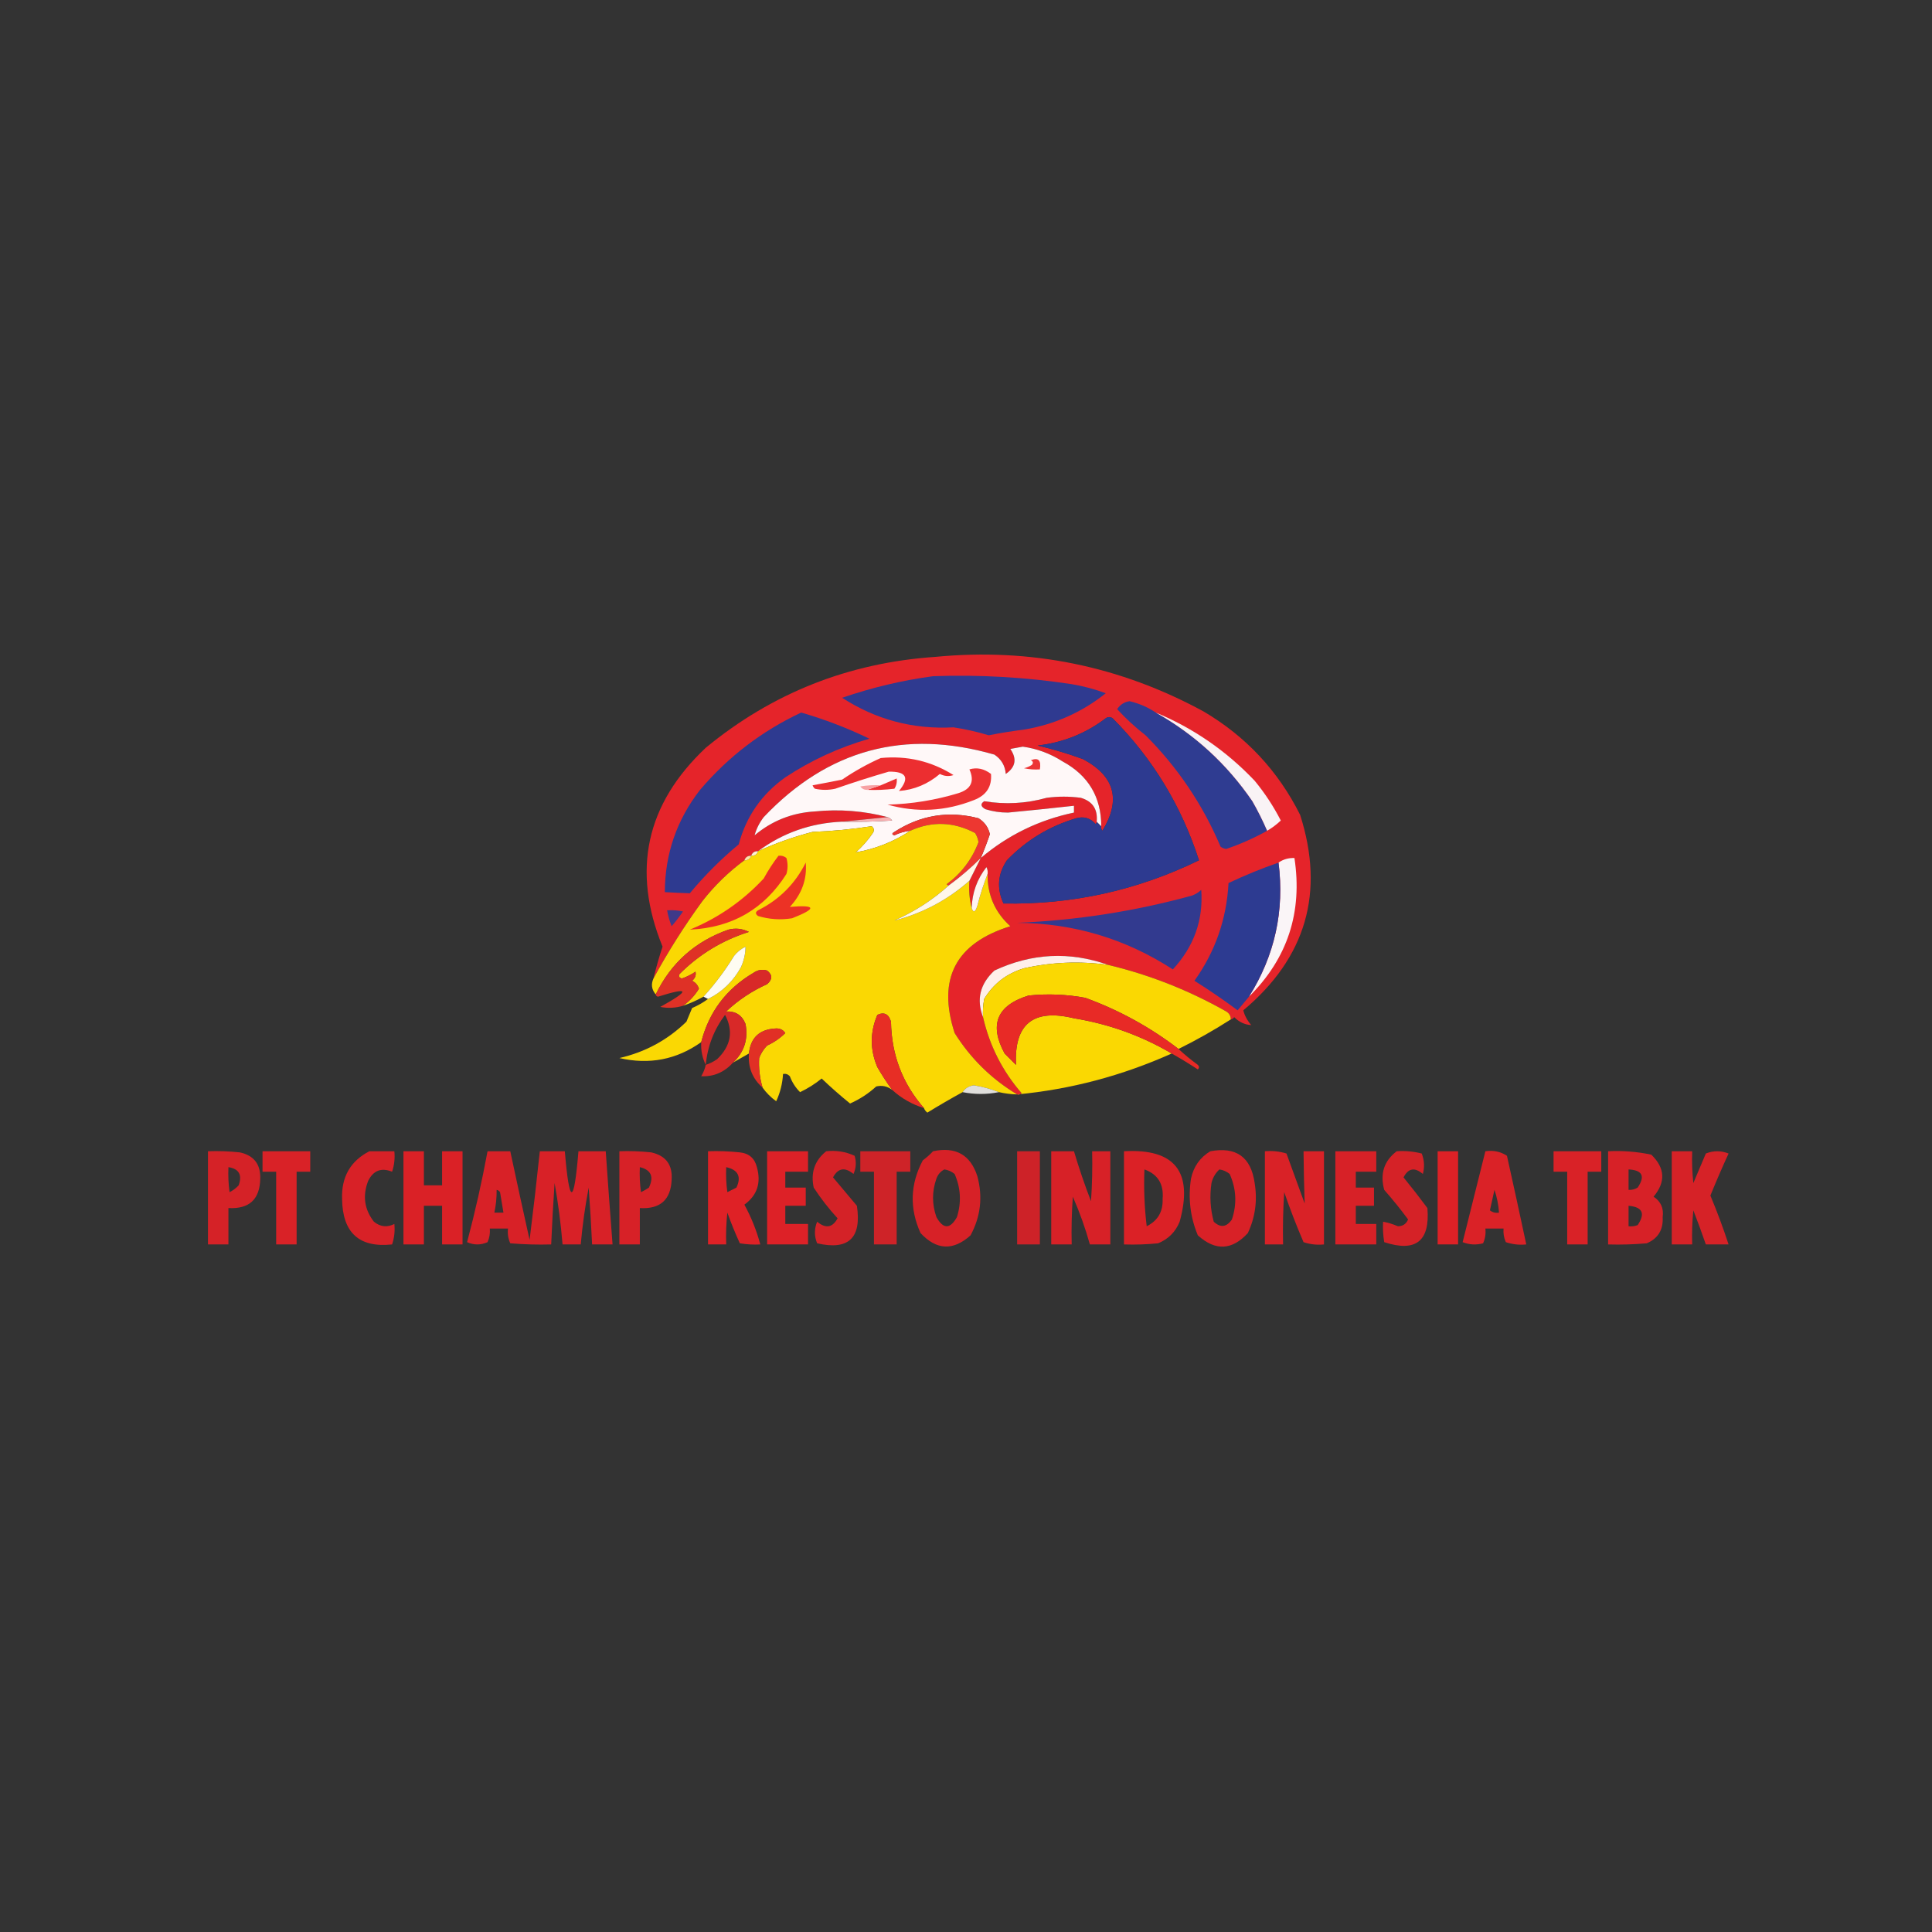<?xml version="1.0" encoding="UTF-8"?>
<!DOCTYPE svg PUBLIC "-//W3C//DTD SVG 1.1//EN" "http://www.w3.org/Graphics/SVG/1.1/DTD/svg11.dtd">
<svg xmlns="http://www.w3.org/2000/svg" version="1.1" width="850px" height="850px" style="shape-rendering:geometricPrecision; text-rendering:geometricPrecision; image-rendering:optimizeQuality; fill-rule:evenodd; clip-rule:evenodd" xmlns:xlink="http://www.w3.org/1999/xlink">
<rect width="100%" height="100%" fill="#333333" stroke="none"/>
<g><path style="opacity:0.976" fill="#e9242a" d="M 541.5,448.5 C 541.489,446.983 540.823,445.816 539.5,445C 523.071,435.694 505.737,428.861 487.5,424.5C 470.576,418.505 453.909,419.338 437.5,427C 431.153,432.882 429.486,439.715 432.5,447.5C 435.382,460.098 441.049,471.264 449.5,481C 448.906,481.464 448.239,481.631 447.5,481.5C 436.238,474.739 427.072,465.739 420,454.5C 412.265,430.638 420.432,414.972 444.5,407.5C 437.71,401.349 434.377,393.682 434.5,384.5C 434.649,383.448 434.483,382.448 434,381.5C 429.874,386.759 427.708,392.759 427.5,399.5C 426.517,395.702 426.183,391.702 426.5,387.5C 428.18,384.14 429.847,380.807 431.5,377.5C 443.402,367.41 457.069,360.743 472.5,357.5C 472.5,356.5 472.5,355.5 472.5,354.5C 462.849,355.581 453.182,356.581 443.5,357.5C 440.076,357.518 436.743,357.018 433.5,356C 431.441,354.815 431.274,353.648 433,352.5C 442.272,354.033 451.439,353.533 460.5,351C 465.5,350.333 470.5,350.333 475.5,351C 480.693,352.543 483.026,356.043 482.5,361.5C 482.565,361.938 482.399,362.272 482,362.5C 479.683,359.903 476.85,359.07 473.5,360C 461.684,363.49 451.517,369.656 443,378.5C 438.954,384.541 438.454,390.874 441.5,397.5C 471.708,398.059 500.375,391.725 527.5,378.5C 519.783,354.549 507.116,333.715 489.5,316C 488.5,315.333 487.5,315.333 486.5,316C 477.63,322.723 467.63,326.723 456.5,328C 463.297,329.599 469.964,331.599 476.5,334C 490.466,341.462 493.3,351.962 485,365.5C 484.536,364.906 484.369,364.239 484.5,363.5C 484.497,350.655 478.83,341.155 467.5,335C 462.09,331.539 456.256,329.372 450,328.5C 448.167,328.833 446.333,329.167 444.5,329.5C 447.493,333.856 446.827,337.523 442.5,340.5C 442.205,336.859 440.539,334.025 437.5,332C 398.019,320.609 364.185,329.775 336,359.5C 334.066,362.034 332.732,364.701 332,367.5C 339.637,361.102 348.471,357.602 358.5,357C 369.345,355.908 380.012,356.741 390.5,359.5C 383.833,360.167 377.167,360.833 370.5,361.5C 356.716,362.093 344.382,366.426 333.5,374.5C 331.973,374.427 330.973,375.094 330.5,376.5C 328.973,376.427 327.973,377.094 327.5,378.5C 320.54,383.626 314.373,389.626 309,396.5C 301.059,407.391 293.892,418.724 287.5,430.5C 288.624,425.793 289.957,421.127 291.5,416.5C 277.839,382.979 284.172,353.813 310.5,329C 339.708,304.92 373.375,291.587 411.5,289C 453.332,284.97 492.665,292.97 529.5,313C 548.155,323.988 562.322,339.155 572,358.5C 582.943,392.681 574.609,421.347 547,444.5C 547.573,446.804 548.74,448.971 550.5,451C 547.649,450.828 545.149,449.661 543,447.5C 542.617,448.056 542.117,448.389 541.5,448.5 Z"/></g>
<g><path style="opacity:1" fill="#2f3a90" d="M 410.5,297.5 C 430.951,296.769 451.284,297.935 471.5,301C 476.637,301.867 481.637,303.201 486.5,305C 475.944,313.414 463.944,318.748 450.5,321C 445.297,321.648 440.13,322.481 435,323.5C 429.925,321.959 424.759,320.793 419.5,320C 401.735,320.966 385.402,316.632 370.5,307C 383.636,302.477 396.969,299.311 410.5,297.5 Z"/></g>
<g><path style="opacity:1" fill="#2f3c91" d="M 508.5,313.5 C 525.625,323.118 539.791,336.118 551,352.5C 553.428,356.744 555.594,361.078 557.5,365.5C 551.757,368.704 545.757,371.371 539.5,373.5C 538.558,373.392 537.725,373.059 537,372.5C 529.163,354.004 518.163,337.67 504,323.5C 499.533,320.035 495.367,316.202 491.5,312C 492.839,309.984 494.672,308.817 497,308.5C 501.21,309.507 505.044,311.174 508.5,313.5 Z"/></g>
<g><path style="opacity:1" fill="#2e3a90" d="M 352.5,313.5 C 362.785,316.471 372.785,320.304 382.5,325C 369.248,328.795 356.915,334.461 345.5,342C 335.125,349.374 328.292,359.208 325,371.5C 317.167,378 310,385.167 303.5,393C 299.871,392.89 296.204,392.724 292.5,392.5C 292.557,375.723 297.724,360.723 308,347.5C 320.41,332.915 335.243,321.581 352.5,313.5 Z"/></g>
<g><path style="opacity:1" fill="#2d3a90" d="M 482.5,361.5 C 483.167,362.167 483.833,362.833 484.5,363.5C 484.369,364.239 484.536,364.906 485,365.5C 493.3,351.962 490.466,341.462 476.5,334C 469.964,331.599 463.297,329.599 456.5,328C 467.63,326.723 477.63,322.723 486.5,316C 487.5,315.333 488.5,315.333 489.5,316C 507.116,333.715 519.783,354.549 527.5,378.5C 500.375,391.725 471.708,398.059 441.5,397.5C 438.454,390.874 438.954,384.541 443,378.5C 451.517,369.656 461.684,363.49 473.5,360C 476.85,359.07 479.683,359.903 482,362.5C 482.399,362.272 482.565,361.938 482.5,361.5 Z"/></g>
<g><path style="opacity:1" fill="#f9f3f5" d="M 508.5,313.5 C 525.037,320.367 539.537,330.367 552,343.5C 556.455,348.905 560.288,354.739 563.5,361C 561.649,362.752 559.649,364.252 557.5,365.5C 555.594,361.078 553.428,356.744 551,352.5C 539.791,336.118 525.625,323.118 508.5,313.5 Z"/></g>
<g><path style="opacity:1" fill="#fff8f8" d="M 484.5,363.5 C 483.833,362.833 483.167,362.167 482.5,361.5C 483.026,356.043 480.693,352.543 475.5,351C 470.5,350.333 465.5,350.333 460.5,351C 451.439,353.533 442.272,354.033 433,352.5C 431.274,353.648 431.441,354.815 433.5,356C 436.743,357.018 440.076,357.518 443.5,357.5C 453.182,356.581 462.849,355.581 472.5,354.5C 472.5,355.5 472.5,356.5 472.5,357.5C 457.069,360.743 443.402,367.41 431.5,377.5C 432.966,374.064 434.3,370.564 435.5,367C 434.825,363.991 433.158,361.657 430.5,360C 417.304,356.601 404.971,358.601 393.5,366C 392.304,366.654 392.304,367.154 393.5,367.5C 395.729,366.423 398.063,365.756 400.5,365.5C 393.15,370.338 385.15,373.505 376.5,375C 379.372,372.463 381.872,369.63 384,366.5C 384.749,365.365 384.583,364.365 383.5,363.5C 374.906,364.84 366.239,365.674 357.5,366C 349.223,368.147 341.223,370.981 333.5,374.5C 344.382,366.426 356.716,362.093 370.5,361.5C 377.841,361.666 385.174,361.5 392.5,361C 391.956,360.283 391.289,359.783 390.5,359.5C 380.012,356.741 369.345,355.908 358.5,357C 348.471,357.602 339.637,361.102 332,367.5C 332.732,364.701 334.066,362.034 336,359.5C 364.185,329.775 398.019,320.609 437.5,332C 440.539,334.025 442.205,336.859 442.5,340.5C 446.827,337.523 447.493,333.856 444.5,329.5C 446.333,329.167 448.167,328.833 450,328.5C 456.256,329.372 462.09,331.539 467.5,335C 478.83,341.155 484.497,350.655 484.5,363.5 Z"/></g>
<g><path style="opacity:1" fill="#ec2e30" d="M 387.5,333.5 C 399.067,332.379 409.734,334.879 419.5,341C 417.432,341.687 415.432,341.52 413.5,340.5C 408.226,344.977 402.226,347.477 395.5,348C 400.319,342.2 398.819,339.366 391,339.5C 383.147,341.784 375.314,344.284 367.5,347C 364.5,347.667 361.5,347.667 358.5,347C 358.043,346.586 357.709,346.086 357.5,345.5C 361.842,344.703 366.176,343.87 370.5,343C 375.97,339.27 381.637,336.104 387.5,333.5 Z"/></g>
<g><path style="opacity:1" fill="#ec3435" d="M 453.5,334.5 C 456.828,333.149 458.161,334.483 457.5,338.5C 455.143,338.663 452.81,338.497 450.5,338C 451.766,337.691 452.933,337.191 454,336.5C 454.692,335.563 454.525,334.897 453.5,334.5 Z"/></g>
<g><path style="opacity:1" fill="#ed3233" d="M 426.5,338.5 C 429.792,337.517 432.959,338.184 436,340.5C 436.447,346.077 433.947,349.911 428.5,352C 415.988,356.955 403.322,357.621 390.5,354C 401.074,353.72 411.408,352.054 421.5,349C 427.221,347.269 428.888,343.769 426.5,338.5 Z"/></g>
<g><path style="opacity:1" fill="#ec3032" d="M 381.5,347.5 C 383.5,346.833 385.5,346.167 387.5,345.5C 389.846,344.477 392.179,343.477 394.5,342.5C 394.714,344.144 394.38,345.644 393.5,347C 389.514,347.499 385.514,347.666 381.5,347.5 Z"/></g>
<g><path style="opacity:1" fill="#f7a2a4" d="M 387.5,345.5 C 385.5,346.167 383.5,346.833 381.5,347.5C 380.244,347.539 379.244,347.039 378.5,346C 381.482,345.502 384.482,345.335 387.5,345.5 Z"/></g>
<g><path style="opacity:1" fill="#ed3731" d="M 431.5,377.5 C 427.128,381.874 422.461,385.874 417.5,389.5C 417.062,389.565 416.728,389.399 416.5,389C 422.978,384.215 427.644,378.049 430.5,370.5C 430.281,369.062 429.781,367.729 429,366.5C 419.585,361.531 410.085,361.198 400.5,365.5C 398.063,365.756 395.729,366.423 393.5,367.5C 392.304,367.154 392.304,366.654 393.5,366C 404.971,358.601 417.304,356.601 430.5,360C 433.158,361.657 434.825,363.991 435.5,367C 434.3,370.564 432.966,374.064 431.5,377.5 Z"/></g>
<g><path style="opacity:1" fill="#f9b1b2" d="M 390.5,359.5 C 391.289,359.783 391.956,360.283 392.5,361C 385.174,361.5 377.841,361.666 370.5,361.5C 377.167,360.833 383.833,360.167 390.5,359.5 Z"/></g>
<g><path style="opacity:0.99" fill="#fcda04" d="M 417.5,389.5 C 410.416,395.888 402.416,401.055 393.5,405C 405.869,401.815 416.869,395.982 426.5,387.5C 426.183,391.702 426.517,395.702 427.5,399.5C 428.248,401.735 429.081,401.402 430,398.5C 431.237,393.627 432.737,388.96 434.5,384.5C 434.377,393.682 437.71,401.349 444.5,407.5C 420.432,414.972 412.265,430.638 420,454.5C 427.072,465.739 436.238,474.739 447.5,481.5C 444.794,481.425 442.127,481.092 439.5,480.5C 436.058,479.136 432.392,478.136 428.5,477.5C 426.308,477.757 424.641,478.757 423.5,480.5C 418.279,483.362 413.112,486.362 408,489.5C 407.283,488.956 406.783,488.289 406.5,487.5C 397.069,476.723 392.235,464.056 392,449.5C 390.994,446.11 388.994,445.11 386,446.5C 382.73,454.151 382.73,461.818 386,469.5C 388.022,473.003 390.189,476.337 392.5,479.5C 390.399,477.891 388.065,477.391 385.5,478C 382.077,481.128 378.243,483.628 374,485.5C 369.646,481.975 365.479,478.308 361.5,474.5C 358.57,476.881 355.403,478.881 352,480.5C 350.013,478.536 348.513,476.203 347.5,473.5C 346.675,472.614 345.675,472.281 344.5,472.5C 344.259,476.707 343.259,480.707 341.5,484.5C 339.146,482.812 337.146,480.812 335.5,478.5C 334.242,474.238 333.742,469.904 334,465.5C 334.792,463.413 335.959,461.579 337.5,460C 340.534,458.614 343.2,456.781 345.5,454.5C 344.473,452.976 342.973,452.309 341,452.5C 334.057,452.943 330.224,456.61 329.5,463.5C 327.15,464.861 324.816,466.194 322.5,467.5C 327.426,462.887 329.26,457.22 328,450.5C 326.48,446.648 323.647,444.815 319.5,445C 324.812,440.008 330.812,436.008 337.5,433C 339.922,430.888 339.922,428.888 337.5,427C 335.365,426.365 333.365,426.699 331.5,428C 319.581,435.025 311.914,445.191 308.5,458.5C 297.676,466.192 285.676,468.525 272.5,465.5C 283.879,462.896 293.713,457.562 302,449.5C 302.833,447.5 303.667,445.5 304.5,443.5C 307.059,442.392 309.392,441.059 311.5,439.5C 317.764,436.404 322.598,431.737 326,425.5C 327.318,422.57 327.985,419.57 328,416.5C 326.045,417.453 324.378,418.787 323,420.5C 319.053,426.943 314.553,432.943 309.5,438.5C 306.622,440.105 303.622,441.439 300.5,442.5C 303.318,440.513 305.652,438.013 307.5,435C 307.012,433.416 306.012,432.249 304.5,431.5C 305.833,430.38 306.333,429.047 306,427.5C 304.139,428.764 302.139,429.764 300,430.5C 298.743,430.15 298.409,429.483 299,428.5C 307.656,419.844 317.823,413.678 329.5,410C 326.634,408.543 323.634,408.21 320.5,409C 305.859,414.146 295.192,423.646 288.5,437.5C 286.684,435.383 286.35,433.049 287.5,430.5C 293.892,418.724 301.059,407.391 309,396.5C 314.373,389.626 320.54,383.626 327.5,378.5C 329.027,378.573 330.027,377.906 330.5,376.5C 332.027,376.573 333.027,375.906 333.5,374.5C 341.223,370.981 349.223,368.147 357.5,366C 366.239,365.674 374.906,364.84 383.5,363.5C 384.583,364.365 384.749,365.365 384,366.5C 381.872,369.63 379.372,372.463 376.5,375C 385.15,373.505 393.15,370.338 400.5,365.5C 410.085,361.198 419.585,361.531 429,366.5C 429.781,367.729 430.281,369.062 430.5,370.5C 427.644,378.049 422.978,384.215 416.5,389C 416.728,389.399 417.062,389.565 417.5,389.5 Z"/></g>
<g><path style="opacity:1" fill="#fef0d2" d="M 333.5,374.5 C 333.027,375.906 332.027,376.573 330.5,376.5C 330.973,375.094 331.973,374.427 333.5,374.5 Z"/></g>
<g><path style="opacity:1" fill="#fee1ad" d="M 330.5,376.5 C 330.027,377.906 329.027,378.573 327.5,378.5C 327.973,377.094 328.973,376.427 330.5,376.5 Z"/></g>
<g><path style="opacity:1" fill="#ec2d25" d="M 342.5,376.5 C 343.822,376.33 344.989,376.663 346,377.5C 346.667,379.833 346.667,382.167 346,384.5C 336.187,399.996 322.021,408.163 303.5,409C 315.944,403.9 326.777,396.4 336,386.5C 337.928,382.968 340.095,379.634 342.5,376.5 Z"/></g>
<g><path style="opacity:0.998" fill="#faf5f7" d="M 549.5,438.5 C 560.854,420.399 565.187,400.733 562.5,379.5C 564.588,378.061 566.921,377.394 569.5,377.5C 573.129,401.353 566.462,421.687 549.5,438.5 Z"/></g>
<g><path style="opacity:0.999" fill="#2d3b91" d="M 562.5,379.5 C 565.187,400.733 560.854,420.399 549.5,438.5C 547.856,440.481 546.19,442.481 544.5,444.5C 538.34,439.92 532.007,435.586 525.5,431.5C 534.66,418.688 539.66,404.355 540.5,388.5C 547.696,385.103 555.03,382.103 562.5,379.5 Z"/></g>
<g><path style="opacity:1" fill="#fff7ea" d="M 431.5,377.5 C 429.847,380.807 428.18,384.14 426.5,387.5C 416.869,395.982 405.869,401.815 393.5,405C 402.416,401.055 410.416,395.888 417.5,389.5C 422.461,385.874 427.128,381.874 431.5,377.5 Z"/></g>
<g><path style="opacity:1" fill="#ec3225" d="M 354.5,379.5 C 355.115,386.807 352.782,393.307 347.5,399C 359.157,398.01 359.491,399.677 348.5,404C 343.411,404.826 338.411,404.492 333.5,403C 332.289,402.107 332.289,401.274 333.5,400.5C 342.855,395.812 349.855,388.812 354.5,379.5 Z"/></g>
<g><path style="opacity:1" fill="#fff4f0" d="M 434.5,384.5 C 432.737,388.96 431.237,393.627 430,398.5C 429.081,401.402 428.248,401.735 427.5,399.5C 427.708,392.759 429.874,386.759 434,381.5C 434.483,382.448 434.649,383.448 434.5,384.5 Z"/></g>
<g><path style="opacity:1" fill="#323a8f" d="M 528.5,391.5 C 529.46,404.775 525.293,416.442 516,426.5C 495.182,413.006 472.348,406.172 447.5,406C 473.64,404.921 499.306,400.921 524.5,394C 526.066,393.392 527.4,392.558 528.5,391.5 Z"/></g>
<g><path style="opacity:1" fill="#3f3989" d="M 293.5,400.5 C 295.857,400.337 298.19,400.503 300.5,401C 298.954,403.257 297.288,405.424 295.5,407.5C 294.579,405.223 293.913,402.89 293.5,400.5 Z"/></g>
<g><path style="opacity:0.926" fill="#ec3125" d="M 300.5,442.5 C 297.221,443.492 293.888,443.659 290.5,443C 303.777,435.629 303.443,434.129 289.5,438.5C 288.893,438.376 288.56,438.043 288.5,437.5C 295.192,423.646 305.859,414.146 320.5,409C 323.634,408.21 326.634,408.543 329.5,410C 317.823,413.678 307.656,419.844 299,428.5C 298.409,429.483 298.743,430.15 300,430.5C 302.139,429.764 304.139,428.764 306,427.5C 306.333,429.047 305.833,430.38 304.5,431.5C 306.012,432.249 307.012,433.416 307.5,435C 305.652,438.013 303.318,440.513 300.5,442.5 Z"/></g>
<g><path style="opacity:0.994" fill="#fffdf3" d="M 311.5,439.5 C 310.833,439.167 310.167,438.833 309.5,438.5C 314.553,432.943 319.053,426.943 323,420.5C 324.378,418.787 326.045,417.453 328,416.5C 327.985,419.57 327.318,422.57 326,425.5C 322.598,431.737 317.764,436.404 311.5,439.5 Z"/></g>
<g><path style="opacity:1" fill="#ffefe9" d="M 487.5,424.5 C 475.066,422.772 462.733,423.272 450.5,426C 442.878,428.301 437.045,432.801 433,439.5C 432.503,442.146 432.336,444.813 432.5,447.5C 429.486,439.715 431.153,432.882 437.5,427C 453.909,419.338 470.576,418.505 487.5,424.5 Z"/></g>
<g><path style="opacity:0.987" fill="#fcd902" d="M 487.5,424.5 C 505.737,428.861 523.071,435.694 539.5,445C 540.823,445.816 541.489,446.983 541.5,448.5C 534.073,453.262 526.406,457.595 518.5,461.5C 506.076,451.95 492.409,444.45 477.5,439C 469.23,437.463 460.897,437.13 452.5,438C 438.584,442.322 435.084,450.822 442,463.5C 443.667,465.167 445.333,466.833 447,468.5C 446.123,450.483 454.623,443.65 472.5,448C 487.902,450.52 502.235,455.687 515.5,463.5C 493.6,473.305 470.934,479.305 447.5,481.5C 448.239,481.631 448.906,481.464 449.5,481C 441.049,471.264 435.382,460.098 432.5,447.5C 432.336,444.813 432.503,442.146 433,439.5C 437.045,432.801 442.878,428.301 450.5,426C 462.733,423.272 475.066,422.772 487.5,424.5 Z"/></g>
<g><path style="opacity:0.981" fill="#eb2a26" d="M 518.5,461.5 C 521.144,463.969 523.977,466.302 527,468.5C 527.667,469.167 527.667,469.833 527,470.5C 523.222,468.03 519.389,465.697 515.5,463.5C 502.235,455.687 487.902,450.52 472.5,448C 454.623,443.65 446.123,450.483 447,468.5C 445.333,466.833 443.667,465.167 442,463.5C 435.084,450.822 438.584,442.322 452.5,438C 460.897,437.13 469.23,437.463 477.5,439C 492.409,444.45 506.076,451.95 518.5,461.5 Z"/></g>
<g><path style="opacity:0.897" fill="#eb2927" d="M 322.5,467.5 C 318.675,471.753 314.009,473.753 308.5,473.5C 309.456,471.925 310.123,470.258 310.5,468.5C 308.989,465.456 308.322,462.122 308.5,458.5C 311.914,445.191 319.581,435.025 331.5,428C 333.365,426.699 335.365,426.365 337.5,427C 339.922,428.888 339.922,430.888 337.5,433C 330.812,436.008 324.812,440.008 319.5,445C 323.647,444.815 326.48,446.648 328,450.5C 329.26,457.22 327.426,462.887 322.5,467.5 Z M 310.5,468.5 C 311.273,460.344 314.106,453.011 319,446.5C 322.746,453.67 321.58,460.17 315.5,466C 313.922,467.094 312.255,467.928 310.5,468.5 Z"/></g>
<g><path style="opacity:0.973" fill="#ec2f25" d="M 406.5,487.5 C 401.209,485.857 396.542,483.19 392.5,479.5C 390.189,476.337 388.022,473.003 386,469.5C 382.73,461.818 382.73,454.151 386,446.5C 388.994,445.11 390.994,446.11 392,449.5C 392.235,464.056 397.069,476.723 406.5,487.5 Z"/></g>
<g><path style="opacity:0.94" fill="#ec3025" d="M 335.5,478.5 C 331.037,474.563 329.037,469.563 329.5,463.5C 330.224,456.61 334.057,452.943 341,452.5C 342.973,452.309 344.473,452.976 345.5,454.5C 343.2,456.781 340.534,458.614 337.5,460C 335.959,461.579 334.792,463.413 334,465.5C 333.742,469.904 334.242,474.238 335.5,478.5 Z"/></g>
<g><path style="opacity:0.842" fill="#fffefa" d="M 439.5,480.5 C 434.143,481.554 428.81,481.554 423.5,480.5C 424.641,478.757 426.308,477.757 428.5,477.5C 432.392,478.136 436.058,479.136 439.5,480.5 Z"/></g>
<g><path style="opacity:0.883" fill="#ea2026" d="M 91.5,506.5 C 96.178,506.334 100.845,506.501 105.5,507C 111.679,508.346 114.679,512.179 114.5,518.5C 114.35,527.649 109.684,531.982 100.5,531.5C 100.5,536.833 100.5,542.167 100.5,547.5C 97.5,547.5 94.5,547.5 91.5,547.5C 91.5,533.833 91.5,520.167 91.5,506.5 Z M 100.5,513.5 C 105.151,514.24 106.651,516.906 105,521.5C 103.846,522.743 102.512,523.743 101,524.5C 100.501,520.848 100.335,517.182 100.5,513.5 Z"/></g>
<g><path style="opacity:0.904" fill="#ea2026" d="M 115.5,506.5 C 122.5,506.5 129.5,506.5 136.5,506.5C 136.5,509.5 136.5,512.5 136.5,515.5C 134.5,515.5 132.5,515.5 130.5,515.5C 130.5,526.167 130.5,536.833 130.5,547.5C 127.5,547.5 124.5,547.5 121.5,547.5C 121.5,536.833 121.5,526.167 121.5,515.5C 119.5,515.5 117.5,515.5 115.5,515.5C 115.5,512.5 115.5,509.5 115.5,506.5 Z"/></g>
<g><path style="opacity:0.9" fill="#ea2026" d="M 162.5,506.5 C 166.167,506.5 169.833,506.5 173.5,506.5C 173.817,509.572 173.484,512.572 172.5,515.5C 167.775,513.613 164.275,514.946 162,519.5C 159.448,526.049 160.281,532.049 164.5,537.5C 167.308,539.774 170.308,540.107 173.5,538.5C 173.817,541.572 173.484,544.572 172.5,547.5C 158.036,549.047 150.703,542.381 150.5,527.5C 150.166,517.816 154.166,510.816 162.5,506.5 Z"/></g>
<g><path style="opacity:0.915" fill="#ea2026" d="M 177.5,506.5 C 180.5,506.5 183.5,506.5 186.5,506.5C 186.5,511.5 186.5,516.5 186.5,521.5C 189.167,521.5 191.833,521.5 194.5,521.5C 194.5,516.5 194.5,511.5 194.5,506.5C 197.5,506.5 200.5,506.5 203.5,506.5C 203.5,520.167 203.5,533.833 203.5,547.5C 200.5,547.5 197.5,547.5 194.5,547.5C 194.5,541.833 194.5,536.167 194.5,530.5C 191.833,530.5 189.167,530.5 186.5,530.5C 186.5,536.167 186.5,541.833 186.5,547.5C 183.5,547.5 180.5,547.5 177.5,547.5C 177.5,533.833 177.5,520.167 177.5,506.5 Z"/></g>
<g><path style="opacity:0.902" fill="#ea2026" d="M 214.5,506.5 C 217.833,506.5 221.167,506.5 224.5,506.5C 227.267,519.5 230.1,532.5 233,545.5C 234.633,532.503 236.133,519.503 237.5,506.5C 241.167,506.5 244.833,506.5 248.5,506.5C 250.504,530.486 252.504,530.486 254.5,506.5C 258.5,506.5 262.5,506.5 266.5,506.5C 267.445,520.171 268.445,533.838 269.5,547.5C 266.5,547.5 263.5,547.5 260.5,547.5C 260.111,539.164 259.611,530.831 259,522.5C 257.412,530.783 256.245,539.116 255.5,547.5C 252.833,547.5 250.167,547.5 247.5,547.5C 246.755,538.454 245.589,529.454 244,520.5C 243.375,529.497 242.875,538.497 242.5,547.5C 236.491,547.666 230.491,547.499 224.5,547C 223.577,544.959 223.244,542.792 223.5,540.5C 220.833,540.5 218.167,540.5 215.5,540.5C 215.682,542.591 215.348,544.591 214.5,546.5C 211.5,547.833 208.5,547.833 205.5,546.5C 209.011,533.276 212.011,519.943 214.5,506.5 Z M 218.5,523.5 C 219.117,523.611 219.617,523.944 220,524.5C 220.502,527.513 221.002,530.513 221.5,533.5C 220.167,533.5 218.833,533.5 217.5,533.5C 218.207,530.214 218.54,526.881 218.5,523.5 Z"/></g>
<g><path style="opacity:0.896" fill="#ea2026" d="M 272.5,506.5 C 277.179,506.334 281.845,506.501 286.5,507C 292.919,508.421 295.919,512.421 295.5,519C 295.128,527.868 290.461,532.035 281.5,531.5C 281.5,536.833 281.5,542.167 281.5,547.5C 278.5,547.5 275.5,547.5 272.5,547.5C 272.5,533.833 272.5,520.167 272.5,506.5 Z M 281.5,513.5 C 286.448,514.676 287.781,517.676 285.5,522.5C 284.372,523.262 283.205,523.929 282,524.5C 281.501,520.848 281.335,517.182 281.5,513.5 Z"/></g>
<g><path style="opacity:0.939" fill="#ea2026" d="M 311.5,506.5 C 316.179,506.334 320.845,506.501 325.5,507C 329.527,507.427 332.027,509.594 333,513.5C 334.951,520.414 333.118,525.914 327.5,530C 330.536,535.568 332.869,541.402 334.5,547.5C 331.482,547.665 328.482,547.498 325.5,547C 323.476,542.597 321.642,538.097 320,533.5C 319.501,538.155 319.334,542.821 319.5,547.5C 316.833,547.5 314.167,547.5 311.5,547.5C 311.5,533.833 311.5,520.167 311.5,506.5 Z M 319.5,513.5 C 324.755,514.677 326.255,517.677 324,522.5C 322.667,523.167 321.333,523.833 320,524.5C 319.501,520.848 319.335,517.182 319.5,513.5 Z"/></g>
<g><path style="opacity:0.924" fill="#ea2026" d="M 337.5,506.5 C 343.5,506.5 349.5,506.5 355.5,506.5C 355.5,509.5 355.5,512.5 355.5,515.5C 352.167,515.5 348.833,515.5 345.5,515.5C 345.5,517.833 345.5,520.167 345.5,522.5C 348.5,522.5 351.5,522.5 354.5,522.5C 354.5,525.167 354.5,527.833 354.5,530.5C 351.5,530.5 348.5,530.5 345.5,530.5C 345.5,533.167 345.5,535.833 345.5,538.5C 348.833,538.5 352.167,538.5 355.5,538.5C 355.5,541.5 355.5,544.5 355.5,547.5C 349.5,547.5 343.5,547.5 337.5,547.5C 337.5,533.833 337.5,520.167 337.5,506.5 Z"/></g>
<g><path style="opacity:0.881" fill="#ea2026" d="M 363.5,506.5 C 367.911,506.021 372.078,506.688 376,508.5C 376.818,511.227 376.652,513.894 375.5,516.5C 371.711,513.371 368.711,513.871 366.5,518C 369.987,522.155 373.487,526.322 377,530.5C 379.14,544.697 373.307,550.197 359.5,547C 358.213,543.875 358.213,540.709 359.5,537.5C 363.289,540.629 366.289,540.129 368.5,536C 364.632,531.797 361.132,527.297 358,522.5C 356.589,515.896 358.422,510.563 363.5,506.5 Z"/></g>
<g><path style="opacity:0.845" fill="#ea2026" d="M 378.5,506.5 C 385.833,506.5 393.167,506.5 400.5,506.5C 400.5,509.5 400.5,512.5 400.5,515.5C 398.5,515.5 396.5,515.5 394.5,515.5C 394.5,526.167 394.5,536.833 394.5,547.5C 391.167,547.5 387.833,547.5 384.5,547.5C 384.5,536.833 384.5,526.167 384.5,515.5C 382.5,515.5 380.5,515.5 378.5,515.5C 378.5,512.5 378.5,509.5 378.5,506.5 Z"/></g>
<g><path style="opacity:0.897" fill="#ea2026" d="M 410.5,506.5 C 420.466,504.392 426.966,508.058 430,517.5C 432.447,526.585 431.447,535.252 427,543.5C 419.374,550.382 412.041,550.049 405,542.5C 400.092,531.67 400.426,521.003 406,510.5C 407.667,509.267 409.167,507.933 410.5,506.5 Z M 415.5,514.5 C 417.17,514.751 418.67,515.418 420,516.5C 422.708,522.707 423.041,529.04 421,535.5C 418,540.833 415,540.833 412,535.5C 410,529.833 410,524.167 412,518.5C 412.69,516.65 413.856,515.316 415.5,514.5 Z"/></g>
<g><path style="opacity:0.84" fill="#ea2026" d="M 447.5,506.5 C 450.833,506.5 454.167,506.5 457.5,506.5C 457.5,520.167 457.5,533.833 457.5,547.5C 454.167,547.5 450.833,547.5 447.5,547.5C 447.5,533.833 447.5,520.167 447.5,506.5 Z"/></g>
<g><path style="opacity:0.897" fill="#ea2026" d="M 462.5,506.5 C 465.833,506.5 469.167,506.5 472.5,506.5C 474.692,513.91 477.192,521.243 480,528.5C 480.5,521.174 480.666,513.841 480.5,506.5C 483.167,506.5 485.833,506.5 488.5,506.5C 488.5,520.167 488.5,533.833 488.5,547.5C 485.5,547.5 482.5,547.5 479.5,547.5C 477.504,540.345 475.004,533.345 472,526.5C 471.5,533.492 471.334,540.492 471.5,547.5C 468.5,547.5 465.5,547.5 462.5,547.5C 462.5,533.833 462.5,520.167 462.5,506.5 Z"/></g>
<g><path style="opacity:0.917" fill="#ea2026" d="M 494.5,506.5 C 516.899,505.233 525.066,515.566 519,537.5C 517.167,542 514,545.167 509.5,547C 504.511,547.499 499.511,547.666 494.5,547.5C 494.5,533.833 494.5,520.167 494.5,506.5 Z M 503.5,514.5 C 509.412,516.628 512.078,520.961 511.5,527.5C 511.724,533.06 509.39,537.06 504.5,539.5C 503.502,531.193 503.169,522.86 503.5,514.5 Z"/></g>
<g><path style="opacity:0.9" fill="#ea2026" d="M 532.5,506.5 C 543.892,504.396 550.392,509.062 552,520.5C 553.263,528.18 552.263,535.513 549,542.5C 542.034,550.112 534.7,550.445 527,543.5C 523.664,535.502 522.664,527.168 524,518.5C 525.147,513.204 527.98,509.204 532.5,506.5 Z M 536.5,514.5 C 538.17,514.751 539.67,515.418 541,516.5C 543.924,523.011 544.258,529.678 542,536.5C 539.633,539.932 536.966,540.265 534,537.5C 532.483,531.92 532.149,526.253 533,520.5C 533.564,518.113 534.73,516.113 536.5,514.5 Z"/></g>
<g><path style="opacity:0.906" fill="#ea2026" d="M 556.5,506.5 C 559.777,506.216 562.943,506.549 566,507.5C 568.667,514.833 571.333,522.167 574,529.5C 573.738,521.863 573.571,514.197 573.5,506.5C 576.5,506.5 579.5,506.5 582.5,506.5C 582.5,520.167 582.5,533.833 582.5,547.5C 579.428,547.817 576.428,547.484 573.5,546.5C 570.389,539.278 567.556,531.944 565,524.5C 564.5,532.159 564.334,539.826 564.5,547.5C 561.833,547.5 559.167,547.5 556.5,547.5C 556.5,533.833 556.5,520.167 556.5,506.5 Z"/></g>
<g><path style="opacity:0.894" fill="#ea2026" d="M 587.5,506.5 C 593.5,506.5 599.5,506.5 605.5,506.5C 605.5,509.5 605.5,512.5 605.5,515.5C 602.5,515.5 599.5,515.5 596.5,515.5C 596.5,517.833 596.5,520.167 596.5,522.5C 599.167,522.5 601.833,522.5 604.5,522.5C 604.5,525.167 604.5,527.833 604.5,530.5C 601.833,530.5 599.167,530.5 596.5,530.5C 596.5,533.167 596.5,535.833 596.5,538.5C 599.5,538.5 602.5,538.5 605.5,538.5C 605.5,541.5 605.5,544.5 605.5,547.5C 599.5,547.5 593.5,547.5 587.5,547.5C 587.5,533.833 587.5,520.167 587.5,506.5 Z"/></g>
<g><path style="opacity:0.883" fill="#ea2026" d="M 614.5,506.5 C 618.24,506.241 621.906,506.574 625.5,507.5C 626.655,510.446 626.821,513.446 626,516.5C 622.411,513.443 619.578,513.943 617.5,518C 621.08,522.391 624.58,526.891 628,531.5C 629.216,546.059 622.882,551.059 609,546.5C 608.502,543.518 608.335,540.518 608.5,537.5C 610.747,537.915 612.914,538.582 615,539.5C 617.163,539.505 618.663,538.505 619.5,536.5C 616.19,532.022 612.69,527.689 609,523.5C 607.074,516.401 608.907,510.734 614.5,506.5 Z"/></g>
<g><path style="opacity:0.934" fill="#ea2026" d="M 632.5,506.5 C 635.5,506.5 638.5,506.5 641.5,506.5C 641.5,520.167 641.5,533.833 641.5,547.5C 638.5,547.5 635.5,547.5 632.5,547.5C 632.5,533.833 632.5,520.167 632.5,506.5 Z"/></g>
<g><path style="opacity:0.909" fill="#ea2026" d="M 653.5,506.5 C 657.03,505.989 660.196,506.656 663,508.5C 665.9,521.5 668.733,534.5 671.5,547.5C 668.428,547.817 665.428,547.484 662.5,546.5C 661.652,544.591 661.318,542.591 661.5,540.5C 658.833,540.5 656.167,540.5 653.5,540.5C 653.756,542.792 653.423,544.959 652.5,547C 649.446,547.821 646.446,547.655 643.5,546.5C 646.841,533.138 650.174,519.805 653.5,506.5 Z M 657.5,523.5 C 658.581,526.627 659.247,529.96 659.5,533.5C 658.022,533.762 656.689,533.429 655.5,532.5C 656.169,529.47 656.835,526.47 657.5,523.5 Z"/></g>
<g><path style="opacity:0.904" fill="#ea2026" d="M 683.5,506.5 C 690.5,506.5 697.5,506.5 704.5,506.5C 704.5,509.5 704.5,512.5 704.5,515.5C 702.5,515.5 700.5,515.5 698.5,515.5C 698.5,526.167 698.5,536.833 698.5,547.5C 695.5,547.5 692.5,547.5 689.5,547.5C 689.5,536.833 689.5,526.167 689.5,515.5C 687.5,515.5 685.5,515.5 683.5,515.5C 683.5,512.5 683.5,509.5 683.5,506.5 Z"/></g>
<g><path style="opacity:0.896" fill="#ea2026" d="M 707.5,506.5 C 713.909,506.183 720.243,506.683 726.5,508C 732.576,513.872 732.909,520.039 727.5,526.5C 730.717,528.605 732.05,531.605 731.5,535.5C 731.82,541.039 729.486,544.872 724.5,547C 718.843,547.499 713.176,547.666 707.5,547.5C 707.5,533.833 707.5,520.167 707.5,506.5 Z M 716.5,514.5 C 722.575,514.803 723.909,517.47 720.5,522.5C 719.264,523.246 717.93,523.579 716.5,523.5C 716.5,520.5 716.5,517.5 716.5,514.5 Z M 716.5,530.5 C 722.643,531.026 723.976,533.86 720.5,539C 719.207,539.49 717.873,539.657 716.5,539.5C 716.5,536.5 716.5,533.5 716.5,530.5 Z"/></g>
<g><path style="opacity:0.889" fill="#ea2026" d="M 735.5,506.5 C 738.5,506.5 741.5,506.5 744.5,506.5C 744.334,511.179 744.501,515.845 745,520.5C 746.833,516.167 748.667,511.833 750.5,507.5C 753.833,506.167 757.167,506.167 760.5,507.5C 757.696,513.608 755.029,519.775 752.5,526C 755.472,533.086 758.139,540.253 760.5,547.5C 757.167,547.5 753.833,547.5 750.5,547.5C 748.776,542.497 746.942,537.497 745,532.5C 744.501,537.489 744.334,542.489 744.5,547.5C 741.5,547.5 738.5,547.5 735.5,547.5C 735.5,533.833 735.5,520.167 735.5,506.5 Z"/></g>
</svg>
